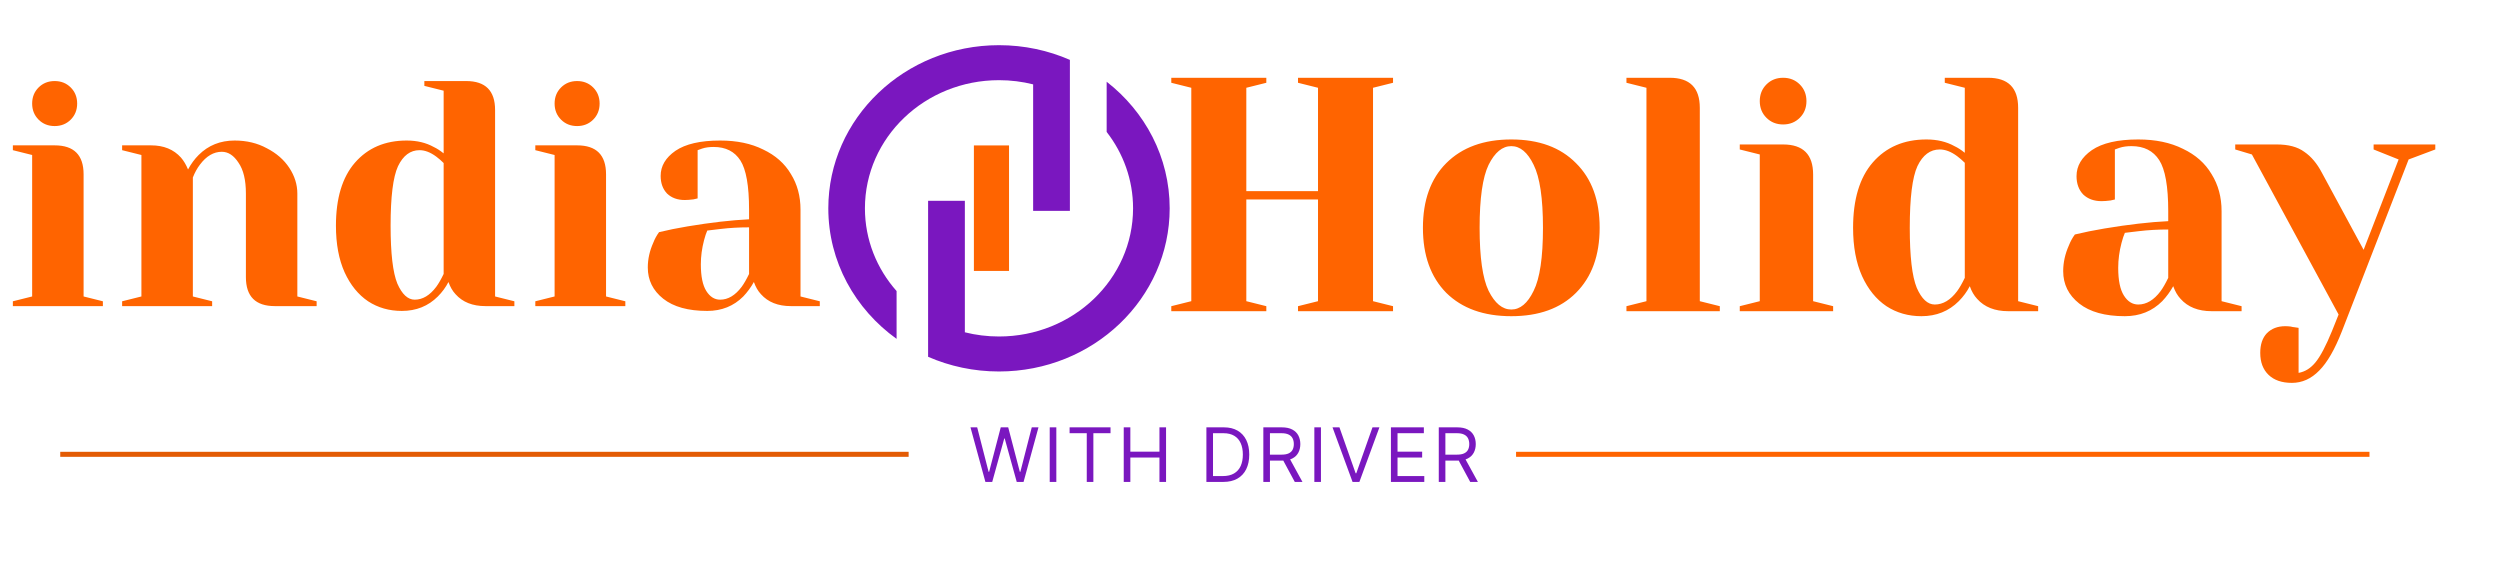 <svg width="498" height="112" viewBox="0 0 498 112" fill="none" xmlns="http://www.w3.org/2000/svg">
<path d="M201 28.969H194V53.969H201V28.969Z" fill="#FF6400"/>
<path fill-rule="evenodd" clip-rule="evenodd" d="M233 41.5C233 59.449 217.777 74 199 74C193.961 74 189.179 72.952 184.877 71.072V63.172V40H192.2V66.194C194.371 66.739 196.65 67.029 199 67.029C213.75 67.029 225.707 55.599 225.707 41.5C225.707 35.797 223.752 30.532 220.446 26.282V16.28C228.106 22.239 233 31.323 233 41.5ZM178.6 57.978C174.665 53.531 172.293 47.78 172.293 41.5C172.293 27.401 184.25 15.971 199 15.971C201.35 15.971 203.629 16.261 205.8 16.805V42H213.123V13V11.928C208.821 10.048 204.039 9 199 9C180.223 9 165 23.551 165 41.5C165 52.133 170.342 61.573 178.6 67.502V57.978Z" fill="#7A17BF"/>
<path d="M2.562 60.016L6.404 59.055V30.876L2.562 29.915V28.954H10.888C14.73 28.954 16.652 30.876 16.652 34.718V59.055L20.494 60.016V60.977H2.562V60.016ZM10.888 25.112C9.607 25.112 8.539 24.685 7.685 23.831C6.831 22.977 6.404 21.909 6.404 20.628C6.404 19.348 6.831 18.28 7.685 17.426C8.539 16.572 9.607 16.145 10.888 16.145C12.168 16.145 13.236 16.572 14.09 17.426C14.944 18.28 15.371 19.348 15.371 20.628C15.371 21.909 14.944 22.977 14.09 23.831C13.236 24.685 12.168 25.112 10.888 25.112ZM24.327 60.016L28.17 59.055V30.876L24.327 29.915V28.954H30.091C32.61 28.954 34.595 29.765 36.047 31.388C36.602 32.028 37.072 32.818 37.456 33.758C38.054 32.648 38.758 31.687 39.57 30.876C41.491 28.954 43.882 27.994 46.742 27.994C49.133 27.994 51.268 28.506 53.147 29.531C55.068 30.513 56.563 31.815 57.63 33.437C58.697 35.06 59.231 36.768 59.231 38.561V59.055L63.074 60.016V60.977H54.748C50.905 60.977 48.984 59.055 48.984 55.212V38.561C48.984 35.871 48.493 33.822 47.511 32.413C46.572 30.961 45.462 30.235 44.181 30.235C42.558 30.235 41.107 31.089 39.826 32.797C39.271 33.523 38.801 34.377 38.417 35.359V59.055L42.259 60.016V60.977H24.327V60.016ZM80.048 61.937C77.529 61.937 75.288 61.297 73.324 60.016C71.359 58.692 69.801 56.771 68.648 54.252C67.496 51.69 66.919 48.595 66.919 44.965C66.919 39.5 68.179 35.316 70.698 32.413C73.26 29.467 76.697 27.994 81.009 27.994C83.058 27.994 84.852 28.421 86.389 29.274C87.029 29.573 87.691 30 88.374 30.555V18.067L84.531 17.106V16.145H92.857C96.7 16.145 98.621 18.067 98.621 21.909V59.055L102.464 60.016V60.977H96.7C94.138 60.977 92.153 60.187 90.744 58.607C90.146 57.967 89.676 57.155 89.335 56.173C88.78 57.241 88.075 58.201 87.221 59.055C85.3 60.977 82.909 61.937 80.048 61.937ZM82.61 59.696C84.19 59.696 85.62 58.842 86.901 57.134C87.371 56.493 87.862 55.639 88.374 54.572V32.477C87.904 32.007 87.413 31.58 86.901 31.196C85.748 30.342 84.638 29.915 83.571 29.915C81.735 29.915 80.304 30.982 79.28 33.117C78.298 35.252 77.807 39.201 77.807 44.965C77.807 50.473 78.255 54.316 79.152 56.493C80.091 58.628 81.244 59.696 82.61 59.696ZM106.634 60.016L110.477 59.055V30.876L106.634 29.915V28.954H114.96C118.803 28.954 120.724 30.876 120.724 34.718V59.055L124.567 60.016V60.977H106.634V60.016ZM114.96 25.112C113.679 25.112 112.612 24.685 111.758 23.831C110.904 22.977 110.477 21.909 110.477 20.628C110.477 19.348 110.904 18.28 111.758 17.426C112.612 16.572 113.679 16.145 114.96 16.145C116.241 16.145 117.308 16.572 118.162 17.426C119.016 18.28 119.443 19.348 119.443 20.628C119.443 21.909 119.016 22.977 118.162 23.831C117.308 24.685 116.241 25.112 114.96 25.112ZM140.888 61.937C137.088 61.937 134.163 61.126 132.114 59.504C130.065 57.881 129.04 55.81 129.04 53.291C129.04 51.626 129.403 49.982 130.129 48.36C130.427 47.591 130.812 46.887 131.281 46.246C133.032 45.819 134.932 45.435 136.981 45.093C141.593 44.325 145.67 43.855 149.214 43.684V41.763C149.214 37.024 148.637 33.758 147.485 31.964C146.332 30.171 144.56 29.274 142.169 29.274C141.272 29.274 140.504 29.381 139.863 29.595L138.967 29.915V39.522L138.134 39.714C137.451 39.799 136.875 39.842 136.405 39.842C134.953 39.842 133.779 39.415 132.883 38.561C132.029 37.664 131.602 36.49 131.602 35.038C131.602 33.075 132.584 31.409 134.548 30.043C136.554 28.677 139.522 27.994 143.45 27.994C146.78 27.994 149.641 28.591 152.032 29.787C154.466 30.94 156.301 32.562 157.54 34.654C158.821 36.704 159.461 39.073 159.461 41.763V59.055L163.304 60.016V60.977H157.54C154.978 60.977 152.993 60.187 151.584 58.607C150.986 57.967 150.516 57.155 150.175 56.173C149.577 57.241 148.872 58.201 148.061 59.055C146.14 60.977 143.749 61.937 140.888 61.937ZM143.45 59.696C145.03 59.696 146.46 58.842 147.741 57.134C148.211 56.493 148.702 55.639 149.214 54.572V45.286C147.25 45.286 145.371 45.392 143.578 45.606C142.254 45.777 141.358 45.883 140.888 45.926C140.675 46.396 140.461 47.036 140.248 47.847C139.821 49.47 139.607 51.071 139.607 52.651C139.607 55.042 139.97 56.814 140.696 57.967C141.422 59.119 142.34 59.696 143.45 59.696Z" fill="#FF6400"/>
<path d="M233.321 61.988V60.992L237.306 59.996V17.485L233.321 16.489V15.493H252.252V16.489L248.266 17.485V38.076H262.547V17.485L258.562 16.489V15.493H277.492V16.489L273.507 17.485V59.996L277.492 60.992V61.988H258.562V60.992L262.547 59.996V39.737H248.266V59.996L252.252 60.992V61.988H233.321ZM301.049 62.985C295.558 62.985 291.24 61.435 288.096 58.335C284.997 55.191 283.447 50.874 283.447 45.383C283.447 39.892 284.997 35.596 288.096 32.497C291.24 29.353 295.558 27.781 301.049 27.781C306.54 27.781 310.835 29.353 313.935 32.497C317.079 35.596 318.651 39.892 318.651 45.383C318.651 50.874 317.079 55.191 313.935 58.335C310.835 61.435 306.54 62.985 301.049 62.985ZM301.049 61.656C302.82 61.656 304.303 60.416 305.499 57.937C306.739 55.457 307.359 51.272 307.359 45.383C307.359 39.493 306.739 35.309 305.499 32.829C304.303 30.349 302.82 29.109 301.049 29.109C299.277 29.109 297.772 30.349 296.532 32.829C295.336 35.309 294.739 39.493 294.739 45.383C294.739 51.272 295.336 55.457 296.532 57.937C297.772 60.416 299.277 61.656 301.049 61.656ZM323.988 60.992L327.973 59.996V17.485L323.988 16.489V15.493H332.623C336.608 15.493 338.601 17.485 338.601 21.471V59.996L342.586 60.992V61.988H323.988V60.992ZM346.561 60.992L350.546 59.996V30.77L346.561 29.773V28.777H355.196C359.181 28.777 361.174 30.77 361.174 34.755V59.996L365.159 60.992V61.988H346.561V60.992ZM355.196 24.792C353.867 24.792 352.76 24.349 351.875 23.463C350.989 22.578 350.546 21.471 350.546 20.142C350.546 18.814 350.989 17.707 351.875 16.821C352.76 15.935 353.867 15.493 355.196 15.493C356.524 15.493 357.631 15.935 358.517 16.821C359.403 17.707 359.845 18.814 359.845 20.142C359.845 21.471 359.403 22.578 358.517 23.463C357.631 24.349 356.524 24.792 355.196 24.792ZM382.751 62.985C380.138 62.985 377.813 62.32 375.776 60.992C373.739 59.619 372.123 57.627 370.928 55.014C369.732 52.357 369.134 49.147 369.134 45.383C369.134 39.715 370.441 35.375 373.053 32.364C375.71 29.308 379.275 27.781 383.747 27.781C385.873 27.781 387.732 28.224 389.327 29.109C389.991 29.419 390.677 29.862 391.386 30.438V17.485L387.4 16.489V15.493H396.035C400.021 15.493 402.013 17.485 402.013 21.471V59.996L405.999 60.992V61.988H400.021C397.364 61.988 395.305 61.169 393.843 59.531C393.223 58.866 392.736 58.025 392.382 57.007C391.806 58.114 391.076 59.11 390.19 59.996C388.197 61.988 385.718 62.985 382.751 62.985ZM385.408 60.66C387.046 60.66 388.53 59.774 389.858 58.003C390.345 57.339 390.854 56.453 391.386 55.346V32.43C390.899 31.943 390.389 31.5 389.858 31.102C388.662 30.216 387.511 29.773 386.404 29.773C384.5 29.773 383.016 30.88 381.954 33.094C380.935 35.309 380.426 39.405 380.426 45.383C380.426 51.095 380.891 55.08 381.821 57.339C382.795 59.553 383.991 60.66 385.408 60.66ZM423.276 62.985C419.335 62.985 416.302 62.143 414.176 60.461C412.051 58.778 410.988 56.63 410.988 54.018C410.988 52.291 411.365 50.586 412.117 48.903C412.427 48.106 412.826 47.375 413.313 46.711C415.128 46.268 417.099 45.87 419.224 45.516C424.007 44.718 428.236 44.231 431.911 44.054V42.062C431.911 37.146 431.313 33.759 430.118 31.899C428.922 30.039 427.084 29.109 424.605 29.109C423.675 29.109 422.878 29.22 422.214 29.441L421.284 29.773V39.737L420.42 39.936C419.712 40.025 419.114 40.069 418.627 40.069C417.121 40.069 415.903 39.626 414.973 38.74C414.088 37.81 413.645 36.593 413.645 35.087C413.645 33.05 414.663 31.323 416.7 29.906C418.782 28.489 421.859 27.781 425.933 27.781C429.387 27.781 432.354 28.401 434.834 29.641C437.358 30.836 439.262 32.519 440.546 34.689C441.875 36.814 442.539 39.272 442.539 42.062V59.996L446.524 60.992V61.988H440.546C437.889 61.988 435.83 61.169 434.369 59.531C433.749 58.866 433.262 58.025 432.908 57.007C432.288 58.114 431.557 59.11 430.716 59.996C428.723 61.988 426.243 62.985 423.276 62.985ZM425.933 60.66C427.572 60.66 429.055 59.774 430.383 58.003C430.871 57.339 431.38 56.453 431.911 55.346V45.715C429.874 45.715 427.926 45.825 426.066 46.047C424.693 46.224 423.763 46.335 423.276 46.379C423.055 46.866 422.833 47.53 422.612 48.372C422.169 50.054 421.948 51.715 421.948 53.353C421.948 55.833 422.324 57.671 423.077 58.866C423.83 60.062 424.782 60.66 425.933 60.66ZM456.55 76.269C454.557 76.269 453.007 75.738 451.9 74.675C450.793 73.612 450.24 72.151 450.24 70.291C450.24 68.608 450.682 67.302 451.568 66.372C452.498 65.442 453.716 64.977 455.221 64.977C455.576 64.977 455.93 64.999 456.284 65.044C456.638 65.132 456.882 65.177 457.015 65.177L457.878 65.309V74.276C459.162 74.055 460.292 73.347 461.266 72.151C462.24 70.955 463.325 68.896 464.52 65.974L465.849 62.653L448.579 30.77L445.258 29.773V28.777H453.561C455.863 28.777 457.679 29.264 459.007 30.238C460.38 31.168 461.554 32.563 462.528 34.423L470.831 49.767L477.805 31.766L472.823 29.773V28.777H485.111V29.773L479.798 31.766L466.513 65.974C465.096 69.605 463.591 72.217 461.996 73.811C460.402 75.45 458.587 76.269 456.55 76.269Z" fill="#FF6400"/>
<path d="M12 90.5H181" stroke="#E35B04"/>
<path d="M302 90.5H472" stroke="#FF6400"/>
<path d="M196.291 96L193.319 85.128H194.656L196.928 93.983H197.035L199.349 85.128H200.836L203.15 93.983H203.256L205.528 85.128H206.866L203.893 96H202.534L200.135 87.336H200.05L197.65 96H196.291ZM210.421 85.128V96H209.104V85.128H210.421ZM213.064 86.296V85.128H221.218V86.296H217.799V96H216.483V86.296H213.064ZM223.848 96V85.128H225.165V89.969H230.962V85.128H232.278V96H230.962V91.137H225.165V96H223.848ZM243.669 96H240.314V85.128H243.818C244.873 85.128 245.775 85.346 246.525 85.781C247.276 86.213 247.851 86.834 248.251 87.644C248.651 88.451 248.851 89.417 248.851 90.543C248.851 91.675 248.649 92.65 248.245 93.468C247.842 94.282 247.254 94.908 246.483 95.347C245.711 95.782 244.773 96 243.669 96ZM241.631 94.832H243.584C244.483 94.832 245.228 94.659 245.819 94.312C246.41 93.965 246.851 93.471 247.141 92.831C247.431 92.19 247.576 91.427 247.576 90.543C247.576 89.665 247.433 88.909 247.146 88.276C246.86 87.639 246.432 87.15 245.862 86.811C245.292 86.468 244.582 86.296 243.733 86.296H241.631V94.832ZM251.657 96V85.128H255.33C256.18 85.128 256.877 85.273 257.422 85.563C257.967 85.85 258.371 86.245 258.632 86.747C258.894 87.25 259.025 87.821 259.025 88.462C259.025 89.102 258.894 89.67 258.632 90.166C258.371 90.661 257.969 91.051 257.427 91.334C256.886 91.613 256.194 91.753 255.352 91.753H252.379V90.564H255.309C255.89 90.564 256.357 90.479 256.711 90.309C257.068 90.139 257.327 89.899 257.486 89.587C257.649 89.272 257.73 88.897 257.73 88.462C257.73 88.026 257.649 87.646 257.486 87.32C257.323 86.995 257.063 86.743 256.705 86.567C256.348 86.386 255.875 86.296 255.288 86.296H252.973V96H251.657ZM256.774 91.116L259.45 96H257.921L255.288 91.116H256.774ZM263.134 85.128V96H261.817V85.128H263.134ZM266.817 85.128L270.045 94.28H270.172L273.4 85.128H274.78L270.788 96H269.429L265.437 85.128H266.817ZM277.072 96V85.128H283.633V86.296H278.388V89.969H283.293V91.137H278.388V94.832H283.718V96H277.072ZM286.604 96V85.128H290.278C291.127 85.128 291.824 85.273 292.369 85.563C292.914 85.85 293.318 86.245 293.579 86.747C293.841 87.25 293.972 87.821 293.972 88.462C293.972 89.102 293.841 89.67 293.579 90.166C293.318 90.661 292.916 91.051 292.374 91.334C291.833 91.613 291.141 91.753 290.299 91.753H287.326V90.564H290.256C290.837 90.564 291.304 90.479 291.658 90.309C292.015 90.139 292.274 89.899 292.433 89.587C292.596 89.272 292.677 88.897 292.677 88.462C292.677 88.026 292.596 87.646 292.433 87.32C292.27 86.995 292.01 86.743 291.652 86.567C291.295 86.386 290.823 86.296 290.235 86.296H287.92V96H286.604ZM291.721 91.116L294.397 96H292.868L290.235 91.116H291.721Z" fill="#7A17BF"/>
</svg>
